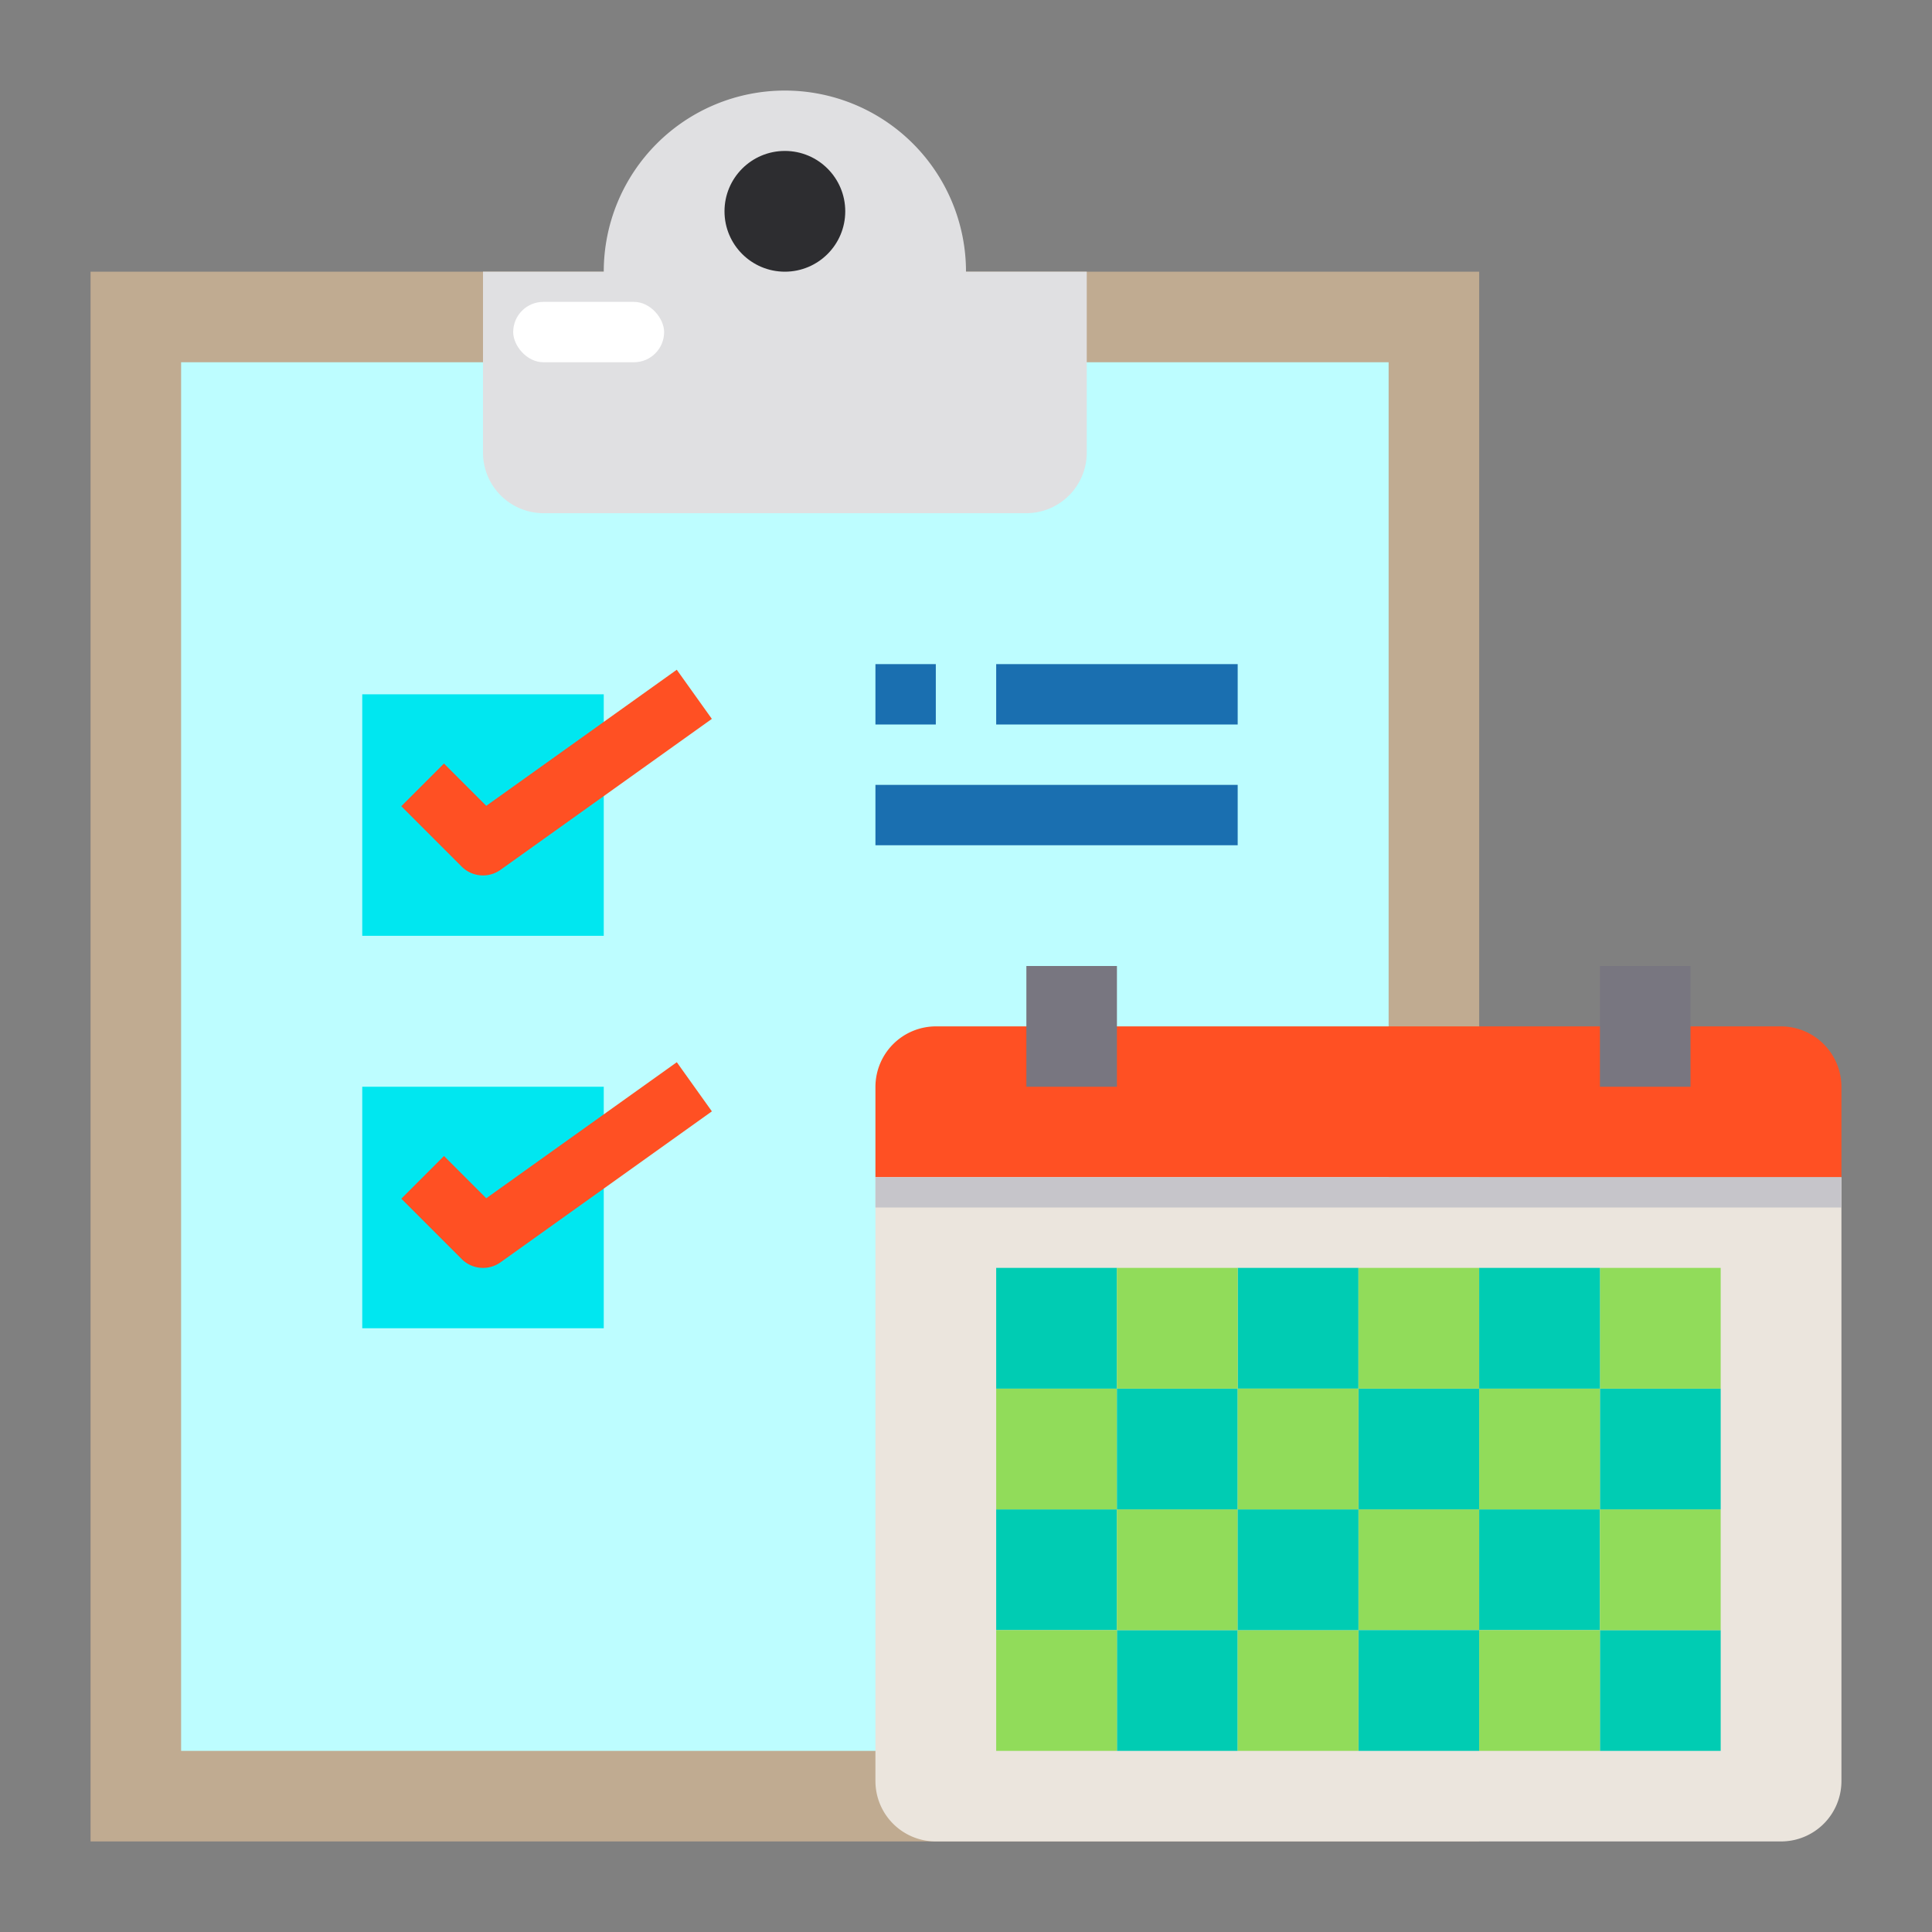 <svg xmlns="http://www.w3.org/2000/svg" viewBox="0 0 64 64"><rect x="0" y="0" width="64" height="64" fill="#808080" stroke="none"/><rect width="46" height="52" x="3" y="9" fill="#c0ab91"/><rect width="40" height="46" x="6" y="12" fill="#bdfdff"/><path fill="#e0e0e2" d="M36,9v6a2.006,2.006,0,0,1-2,2H18a2.006,2.006,0,0,1-2-2V9h4A6,6,0,0,1,32,9Z"/><circle cx="26" cy="7" r="2" fill="#2d2d30"/><rect width="5" height="2" x="17" y="10" fill="#fff" rx="1"/><rect width="8" height="8" x="12" y="23" fill="#00e7f0"/><rect width="8" height="8" x="12" y="36" fill="#00e7f0"/><path fill="#ff5023" d="M14.707 25.293l-1.414 1.414 2 2a1 1 0 0 0 1.288.107l7-5-1.162-1.628-6.311 4.508zM16.108 39.694l-1.4-1.4-1.414 1.414 2 2a1 1 0 0 0 1.288.107l7-5-1.162-1.628z"/><rect width="2" height="2" x="29" y="22" fill="#1a6fb0"/><rect width="8" height="2" x="33" y="22" fill="#1a6fb0"/><rect width="12" height="2" x="29" y="26" fill="#1a6fb0"/><path fill="#ff5023" d="M61,36v3H29V36a2.006,2.006,0,0,1,2-2H59A2.006,2.006,0,0,1,61,36Z"/><path fill="#ebe5dd" d="M29,39H61a0,0,0,0,1,0,0V59a2,2,0,0,1-2,2H31a2,2,0,0,1-2-2V39A0,0,0,0,1,29,39Z"/><polygon fill="#787680" points="56 34 56 36 53 36 53 34 53 32 56 32 56 34"/><rect width="4" height="4" x="33" y="50" fill="#00ccb3"/><rect width="4" height="4" x="53" y="54" fill="#00ccb3"/><rect width="4" height="4" x="45" y="50" fill="#91dc5a"/><rect width="4" height="4" x="45" y="54" fill="#00ccb3"/><rect width="4" height="4" x="37" y="54" fill="#00ccb3"/><rect width="4" height="4" x="37" y="50" fill="#91dc5a"/><rect width="4" height="4" x="33" y="46" fill="#91dc5a"/><rect width="4" height="4" x="33" y="42" fill="#00ccb3"/><rect width="4" height="4" x="41" y="54" fill="#91dc5a"/><rect width="4" height="4" x="45" y="46" fill="#00ccb3"/><rect width="4" height="4" x="33" y="54" fill="#91dc5a"/><rect width="4" height="4" x="41" y="42" fill="#00ccb3"/><rect width="4" height="4" x="45" y="42" fill="#91dc5a"/><rect width="4" height="4" x="49" y="50" fill="#00ccb3"/><rect width="4" height="4" x="49" y="54" fill="#91dc5a"/><rect width="4" height="4" x="53" y="50" fill="#91dc5a"/><rect width="4" height="4" x="53" y="46" fill="#00ccb3"/><rect width="4" height="4" x="49" y="46" fill="#91dc5a"/><rect width="4" height="4" x="53" y="42" fill="#91dc5a"/><rect width="4" height="4" x="49" y="42" fill="#00ccb3"/><rect width="4" height="4" x="37" y="46" fill="#00ccb3"/><rect width="4" height="4" x="37" y="42" fill="#91dc5a"/><rect width="4" height="4" x="41" y="50" fill="#00ccb3"/><polygon fill="#787680" points="37 34 37 36 34 36 34 34 34 32 37 32 37 34"/><rect width="4" height="4" x="41" y="46" fill="#91dc5a"/><rect width="32" height="1" x="29" y="39" fill="#c6c5ca"/></svg>